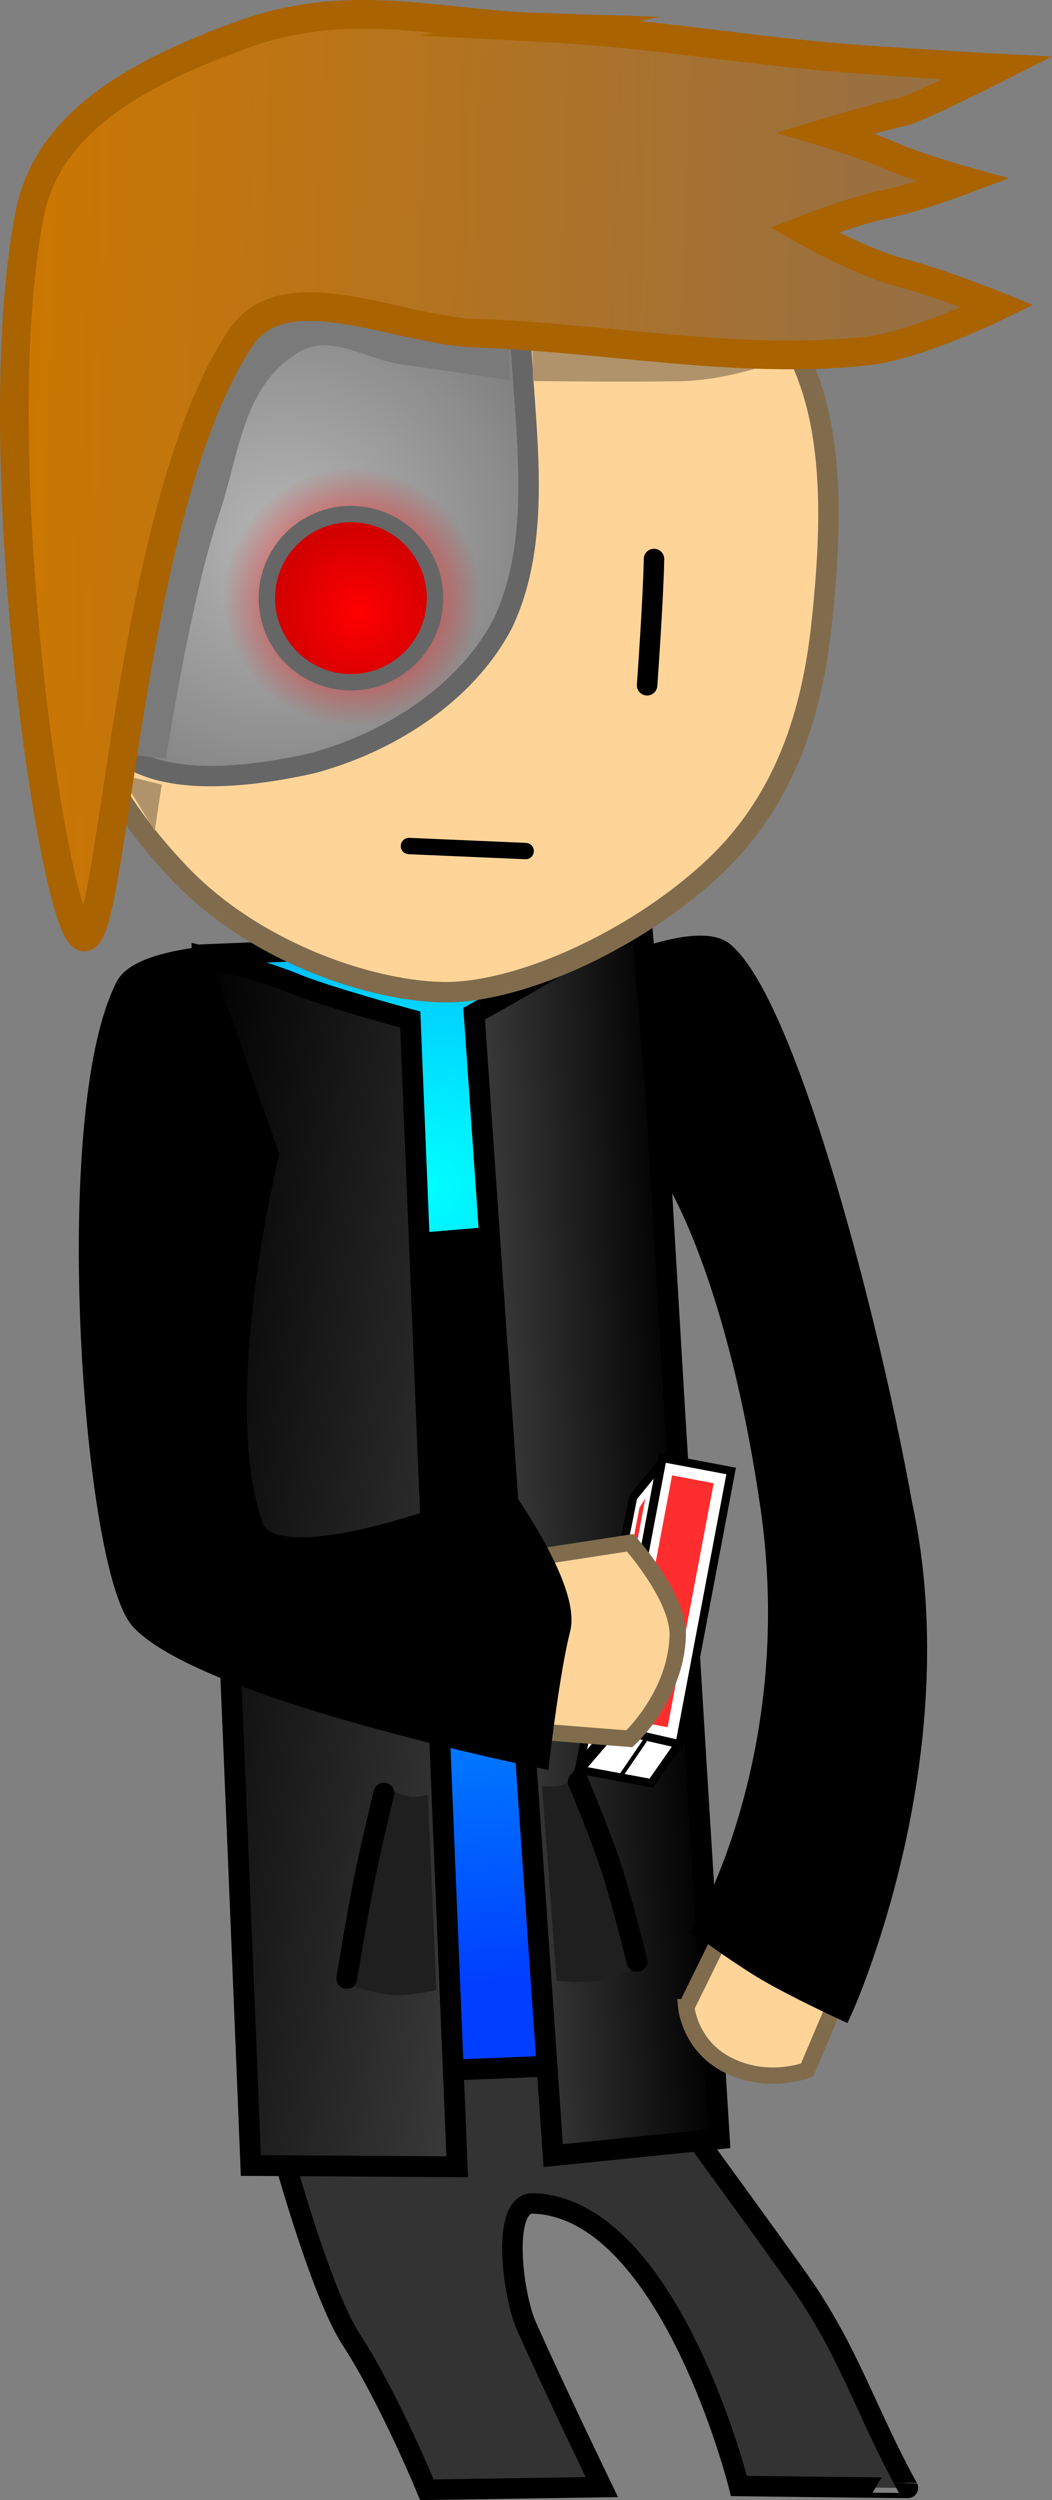 <svg version="1.1" xmlns="http://www.w3.org/2000/svg" xmlns:xlink="http://www.w3.org/1999/xlink" width="128.503" height="305.338" viewBox="0,0,128.503,305.338"><rect x="0" y="0" width="128.503" height="305.338" fill="#808080" stroke="none"/><defs><radialGradient cx="228.189" cy="146.165" r="97.283" gradientUnits="userSpaceOnUse" id="color-1"><stop offset="0" stop-color="#00ffff"/><stop offset="1" stop-color="#003fff"/></radialGradient><linearGradient x1="237.349" y1="190.146" x2="259.912" y2="188.943" gradientUnits="userSpaceOnUse" id="color-2"><stop offset="0" stop-color="#3b3b3b"/><stop offset="1" stop-color="#000000"/></linearGradient><linearGradient x1="191.877" y1="190.471" x2="240.257" y2="196.342" gradientUnits="userSpaceOnUse" id="color-3"><stop offset="0" stop-color="#000000"/><stop offset="1" stop-color="#3b3b3b"/></linearGradient><radialGradient cx="210.587" cy="67.444" r="51.995" gradientUnits="userSpaceOnUse" id="color-4"><stop offset="0" stop-color="#b6b6b6"/><stop offset="1" stop-color="#666666"/></radialGradient><radialGradient cx="218.991" cy="74.188" r="15.718" gradientUnits="userSpaceOnUse" id="color-5"><stop offset="0" stop-color="#ff0000"/><stop offset="1" stop-color="#ff0000" stop-opacity="0"/></radialGradient><radialGradient cx="219.72" cy="76.077" r="10.271" gradientUnits="userSpaceOnUse" id="color-6"><stop offset="0" stop-color="#ff0000"/><stop offset="1" stop-color="#d20000"/></radialGradient><linearGradient x1="178.148" y1="2.407" x2="297.772" y2="6.565" gradientUnits="userSpaceOnUse" id="color-7"><stop offset="0" stop-color="#cc7700"/><stop offset="1" stop-color="#946f48"/></linearGradient></defs><g transform="translate(-175.962,-1.284)"><g data-paper-data="{&quot;isPaintingLayer&quot;:true}" fill-rule="nonzero" stroke-linejoin="miter" stroke-miterlimit="10" stroke-dasharray="" stroke-dashoffset="0" style="mix-blend-mode: normal"><path d="M253.496,252.168c0,0 12.016,16.332 19.706,27.106c6.505,9.113 8.271,16.042 13.661,25.856c0.009,0.016 -20.641,-0.235 -20.641,-0.235c0,0 -8.404,-33.73 -24.984,-34.504c-4.149,-0.404 -2.668,11.162 -0.974,14.972c3.427,7.707 9.215,19.673 9.215,19.673l-21.372,0.322c0,0 -4.6,-11.195 -9.252,-18.36c-4.62,-7.117 -10.756,-31.488 -10.756,-31.488z" data-paper-data="{&quot;origPos&quot;:null,&quot;index&quot;:null}" fill="#333333" stroke="#000000" stroke-width="2.5" stroke-linecap="butt"/><path d="M201.696,117.846l51.107,-2.083l6.757,137.187l-50.278,2.038z" data-paper-data="{&quot;origPos&quot;:null,&quot;index&quot;:null,&quot;origRot&quot;:0}" id="ID0.9171315478160977" fill="url(#color-1)" stroke="#000000" stroke-width="2.543" stroke-linecap="butt"/><g data-paper-data="{&quot;origPos&quot;:null,&quot;index&quot;:null,&quot;origRot&quot;:0}" stroke="#000000" stroke-width="0" stroke-linecap="butt"><path d="M231.756,192.003l-4.542,0.316l5.484,-20.916l-5.066,0.81l4.124,-17.26l16.207,-1.381l-5.03,13.178l3.47,-0.377l-5.589,19.994l3.052,0.115l-17.45,31.753z" data-paper-data="{&quot;index&quot;:null,&quot;origPos&quot;:null}" fill="#ffde00"/><path d="M230.219,188.986l-4.542,0.316l5.484,-20.916l-5.066,0.81l4.124,-17.26l16.207,-1.381l-5.03,13.178l3.47,-0.377l-5.589,19.994l3.052,0.115l-16.064,31.937z" data-paper-data="{&quot;index&quot;:null,&quot;origPos&quot;:null}" fill="#ff0000"/><path d="M227.462,188.875l-4.542,0.316l5.484,-20.916l-5.066,0.81l4.124,-17.26l16.207,-1.381l-5.03,13.178l3.47,-0.377l-5.589,19.994l3.052,0.115l-13.402,30.246z" data-paper-data="{&quot;index&quot;:null,&quot;origPos&quot;:null}" fill="#000000"/></g><path d="M233.88,125.09c0,0 6.235,-3.491 10.218,-5.858c3.989,-2.371 10.31,-4.417 10.31,-4.417c0,0 1.76,20.933 1.904,23.537c1.645,29.777 7.521,124.132 7.521,124.132l-20.293,2.067z" data-paper-data="{&quot;origPos&quot;:null,&quot;index&quot;:null,&quot;origRot&quot;:0}" id="ID0.5423141438513994" fill="url(#color-2)" stroke="#000000" stroke-width="2.543" stroke-linecap="round"/><path d="M231.813,265.912l-25.211,-0.155c0,0 -3.764,-94.021 -5.296,-123.804c-0.134,-2.604 -0.639,-23.916 -0.639,-23.916c0,0 6.899,1.553 11.36,3.41c3.786,1.575 14.046,4.358 14.046,4.358z" data-paper-data="{&quot;origPos&quot;:null,&quot;index&quot;:null,&quot;origRot&quot;:0}" id="ID0.5423141438513994" fill="url(#color-3)" stroke="#000000" stroke-width="2.543" stroke-linecap="round"/><path d="M233.304,21.906c14.081,0.487 26.644,6.561 35.566,15.982c8.922,9.421 9.168,23.627 7.46,39.526c-1.177,10.955 -4.44,21.785 -13.546,30.153c-9.557,8.781 -23.787,15.164 -32.991,14.888c-9.204,-0.276 -23.04,-5.16 -31.962,-14.58c-8.922,-9.422 -14.309,-19.7 -13.825,-33.57c0.484,-13.87 3.145,-30.13 12.703,-38.912c9.558,-8.781 22.514,-13.973 36.595,-13.486z" data-paper-data="{&quot;origPos&quot;:null,&quot;origRot&quot;:0}" id="ID0.7719937418587506" fill="#ffd499" stroke="#806c4d" stroke-width="2.5" stroke-linecap="butt"/><path d="M236.368,24.751c5.288,0.376 3.019,10.308 3.128,15.608c0.247,12.003 3.179,25.874 -2.103,37.043c-4.504,8.668 -14.046,14.673 -23.436,17.131c-10.166,2.257 -20.697,2.608 -24.661,-3.034c-6.528,-16.891 -1.506,-40.872 9.907,-55.328c9.983,-11.788 21.789,-12.508 37.165,-11.42z" data-paper-data="{&quot;origPos&quot;:null,&quot;origRot&quot;:0}" id="ID0.479907026514411" fill="url(#color-4)" stroke="#666666" stroke-width="2.5" stroke-linecap="round"/><path d="M255.849,69.555c-0.084,4.876 -0.843,15.423 -0.843,15.423" data-paper-data="{&quot;origPos&quot;:null,&quot;origRot&quot;:0}" id="ID0.21129454905167222" fill="none" stroke="#000000" stroke-width="2.5" stroke-linecap="round"/><path d="M225.916,104.608l14.258,0.615" data-paper-data="{&quot;origPos&quot;:null,&quot;index&quot;:null,&quot;origRot&quot;:0}" fill="none" stroke="#000000" stroke-width="2" stroke-linecap="round"/><path d="M203.288,73.51c0.374,-8.673 7.709,-15.4 16.381,-15.026c8.673,0.374 15.4,7.709 15.026,16.381c-0.374,8.673 -7.709,15.4 -16.381,15.026c-8.673,-0.374 -15.4,-7.709 -15.026,-16.381z" data-paper-data="{&quot;origPos&quot;:null,&quot;origRot&quot;:0}" fill="url(#color-5)" stroke="none" stroke-width="0" stroke-linecap="butt"/><path d="M208.567,73.894c0.245,-5.667 5.037,-10.063 10.705,-9.819c5.667,0.245 10.063,5.037 9.819,10.705c-0.245,5.667 -5.037,10.063 -10.705,9.819c-5.667,-0.245 -10.063,-5.037 -9.819,-10.705z" data-paper-data="{&quot;origPos&quot;:null,&quot;origRot&quot;:0}" fill="url(#color-6)" stroke="#666666" stroke-width="2" stroke-linecap="butt"/><path d="M188.078,93.027c0,0 4.207,-21.1 8.703,-34.793c2.973,-9.055 10.416,-23.082 10.416,-23.082l30.804,8.018l0.271,4.527c0,0 -8.567,-1.222 -13.291,-1.912c-4.365,-0.638 -8.645,-3.775 -12.443,-1.531c-6.955,4.108 -7.273,12.302 -9.847,19.959c-3.477,10.345 -6.453,29.729 -6.453,29.729z" data-paper-data="{&quot;origRot&quot;:0,&quot;origPos&quot;:null}" fill="#7a7a7a" stroke="none" stroke-width="0" stroke-linecap="butt"/><path d="M241.05,47.806l-0.061,-4.364l31.278,1.48c0,0 -6.599,2.795 -13.211,2.919c-6.661,0.125 -17.757,-0.019 -17.757,-0.019z" data-paper-data="{&quot;origPos&quot;:null,&quot;origRot&quot;:0}" fill="#b0936a" stroke="none" stroke-width="0" stroke-linecap="butt"/><path d="M190.612,95.843l5.102,1.265l-0.85,5.651z" data-paper-data="{&quot;origPos&quot;:null,&quot;origRot&quot;:0}" fill="#b0936a" stroke="none" stroke-width="0" stroke-linecap="butt"/><path d="M241.369,4.604c13.223,0.674 20.605,2.117 33.78,3.425c7.629,0.758 22.673,1.559 22.673,1.559c0,0 -9.799,4.957 -11.609,5.354c-3.357,0.737 -9.364,2.554 -9.364,2.554c0,0 4.618,1.396 7.856,2.797c3.482,1.506 8.868,3.008 8.868,3.008c0,0 -5.574,2.091 -9.072,2.823c-4.37,0.914 -10.322,3.244 -10.322,3.244c0,0 6.664,3.835 11.789,5.203c5.153,1.375 11.869,4.1 11.869,4.1c0,0 -9.83,4.838 -16.093,5.498c-15.798,1.666 -31.781,-1.661 -47.655,-2.195c-9.677,-0.327 -23.61,-7.621 -28.858,0.791c-13.768,20.77 -15.479,74.846 -19.162,72.905c-3.683,-1.942 -12.049,-59.147 -6.519,-88.083c2.139,-11.183 12.767,-17.255 25.944,-22.046c13.177,-4.791 24.11,-1.311 35.876,-0.937z" data-paper-data="{&quot;origPos&quot;:null,&quot;origRot&quot;:0}" id="ID0.5302143599838018" fill="url(#color-7)" stroke="#a96300" stroke-width="3.5" stroke-linecap="round"/><path d="M249.24,243.172c-2.041,0.353 -5.281,0.032 -5.281,0.032l-1.776,-23.804c0,0 1.441,0.171 2.341,-0.092c1.057,-0.308 2.674,-1.371 2.674,-1.371l7.041,23.492c0,0 -3.028,1.404 -4.999,1.744z" data-paper-data="{&quot;origPos&quot;:null,&quot;index&quot;:null,&quot;origRot&quot;:0}" fill="#1f1f1f" stroke="#000000" stroke-width="0" stroke-linecap="butt"/><path d="M246.594,218.889c0,0 2.667,6.328 3.959,10.279c1.509,4.613 3.218,11.663 3.218,11.663" data-paper-data="{&quot;origPos&quot;:null,&quot;origRot&quot;:0,&quot;index&quot;:null}" fill="none" stroke="#000000" stroke-width="2.543" stroke-linecap="round"/><path d="M218.852,243.795l4.216,-24.159c0,0 1.731,0.865 2.817,1.046c0.925,0.155 2.336,-0.185 2.336,-0.185l1.049,23.847c0,0 -3.18,0.701 -5.248,0.593c-1.997,-0.105 -5.17,-1.141 -5.17,-1.141z" data-paper-data="{&quot;origPos&quot;:null,&quot;origRot&quot;:0}" fill="#1f1f1f" stroke="#000000" stroke-width="0" stroke-linecap="butt"/><path d="M218.321,242.91c0,0 1.214,-7.449 2.167,-12.207c0.816,-4.075 2.367,-10.428 2.367,-10.428" data-paper-data="{&quot;origPos&quot;:null,&quot;origRot&quot;:0}" fill="none" stroke="#000000" stroke-width="2.543" stroke-linecap="round"/><path d="M259.788,246.427l7.222,-14.726l13.785,7.688l-6.239,14.701c0,0 -4.895,1.951 -9.893,-0.709c-4.468,-2.378 -4.876,-6.954 -4.876,-6.954z" data-paper-data="{&quot;origRot&quot;:0,&quot;origPos&quot;:null,&quot;index&quot;:null}" fill="#ffd499" stroke="#806c4d" stroke-width="2" stroke-linecap="butt"/><path d="M254.691,118.228c0,0 7.199,-2.653 9.626,-0.67c7.281,5.948 17.214,42.19 21.794,67.38c6.722,31.048 -7.257,61.732 -7.257,61.732c0,0 -5.588,-2.583 -9.157,-4.664c-3.009,-1.754 -7.698,-5.16 -7.698,-5.16c0,0 12.533,-21.275 8.101,-51.663c-4.432,-30.389 -12.595,-41.639 -12.595,-41.639z" data-paper-data="{&quot;origPos&quot;:null,&quot;index&quot;:null,&quot;origRot&quot;:0}" id="ID0.5423141438513994" fill="#000000" stroke="#000000" stroke-width="2.543" stroke-linecap="round"/><g data-paper-data="{&quot;origRot&quot;:0,&quot;origPos&quot;:null}" stroke="#000000"><path d="M258.953,214.37l-8.377,-1.583l6.318,-33.438l8.377,1.583z" data-paper-data="{&quot;origPos&quot;:null}" fill="#ffffff" stroke-width="1" stroke-linecap="butt"/><path d="M255.528,219.056l-8.712,-1.611l4.25,-4.957l7.797,1.793z" data-paper-data="{&quot;origPos&quot;:null}" fill="#ffffff" stroke-width="1" stroke-linecap="butt"/><path d="M250.658,212.198l-3.856,4.569l6.501,-32.622l3.353,-4.095z" data-paper-data="{&quot;origPos&quot;:null}" fill="#ffffff" stroke-width="1" stroke-linecap="butt"/><path d="M257.509,212.23l-5.081,-0.96l5.631,-29.799l5.081,0.96z" data-paper-data="{&quot;origPos&quot;:null}" fill="#ff2e2e" stroke-width="0" stroke-linecap="butt"/><path d="M249.602,211.732l-0.748,0.57l5.223,-26.89l0.714,-1.145z" data-paper-data="{&quot;origPos&quot;:null}" fill="#ff2e2e" stroke-width="0" stroke-linecap="butt"/><path d="M251.974,217.916l2.753,-4.031" data-paper-data="{&quot;origPos&quot;:null}" fill="none" stroke-width="0.5" stroke-linecap="round"/></g><path d="M227.203,211.608l1.22,-18.124l24.514,-3.781c0,0 5.949,6.622 5.81,11.364c-0.215,7.333 -5.907,12.572 -5.907,12.572z" data-paper-data="{&quot;origRot&quot;:0,&quot;origPos&quot;:null,&quot;index&quot;:null}" fill="#ffd499" stroke="#806c4d" stroke-width="2" stroke-linecap="butt"/><path d="M208.756,142.266c0,0 -7.496,30.556 -1.756,45.843c3.739,6.787 30.331,-4.304 30.331,-4.304c0,0 8.306,11.541 7.036,16.445c-1.27,4.904 -2.523,15.676 -2.523,15.676c0,0 -40.454,-8.226 -48.624,-16.742c-5.765,-6.009 -9.922,-61.527 -1.91,-77.347c1.322,-2.842 8.957,-3.587 8.957,-3.587z" data-paper-data="{&quot;origPos&quot;:null,&quot;index&quot;:null,&quot;origRot&quot;:0}" id="ID0.5423141438513994" fill="#000000" stroke="#000000" stroke-width="2.543" stroke-linecap="round"/></g></g></svg>